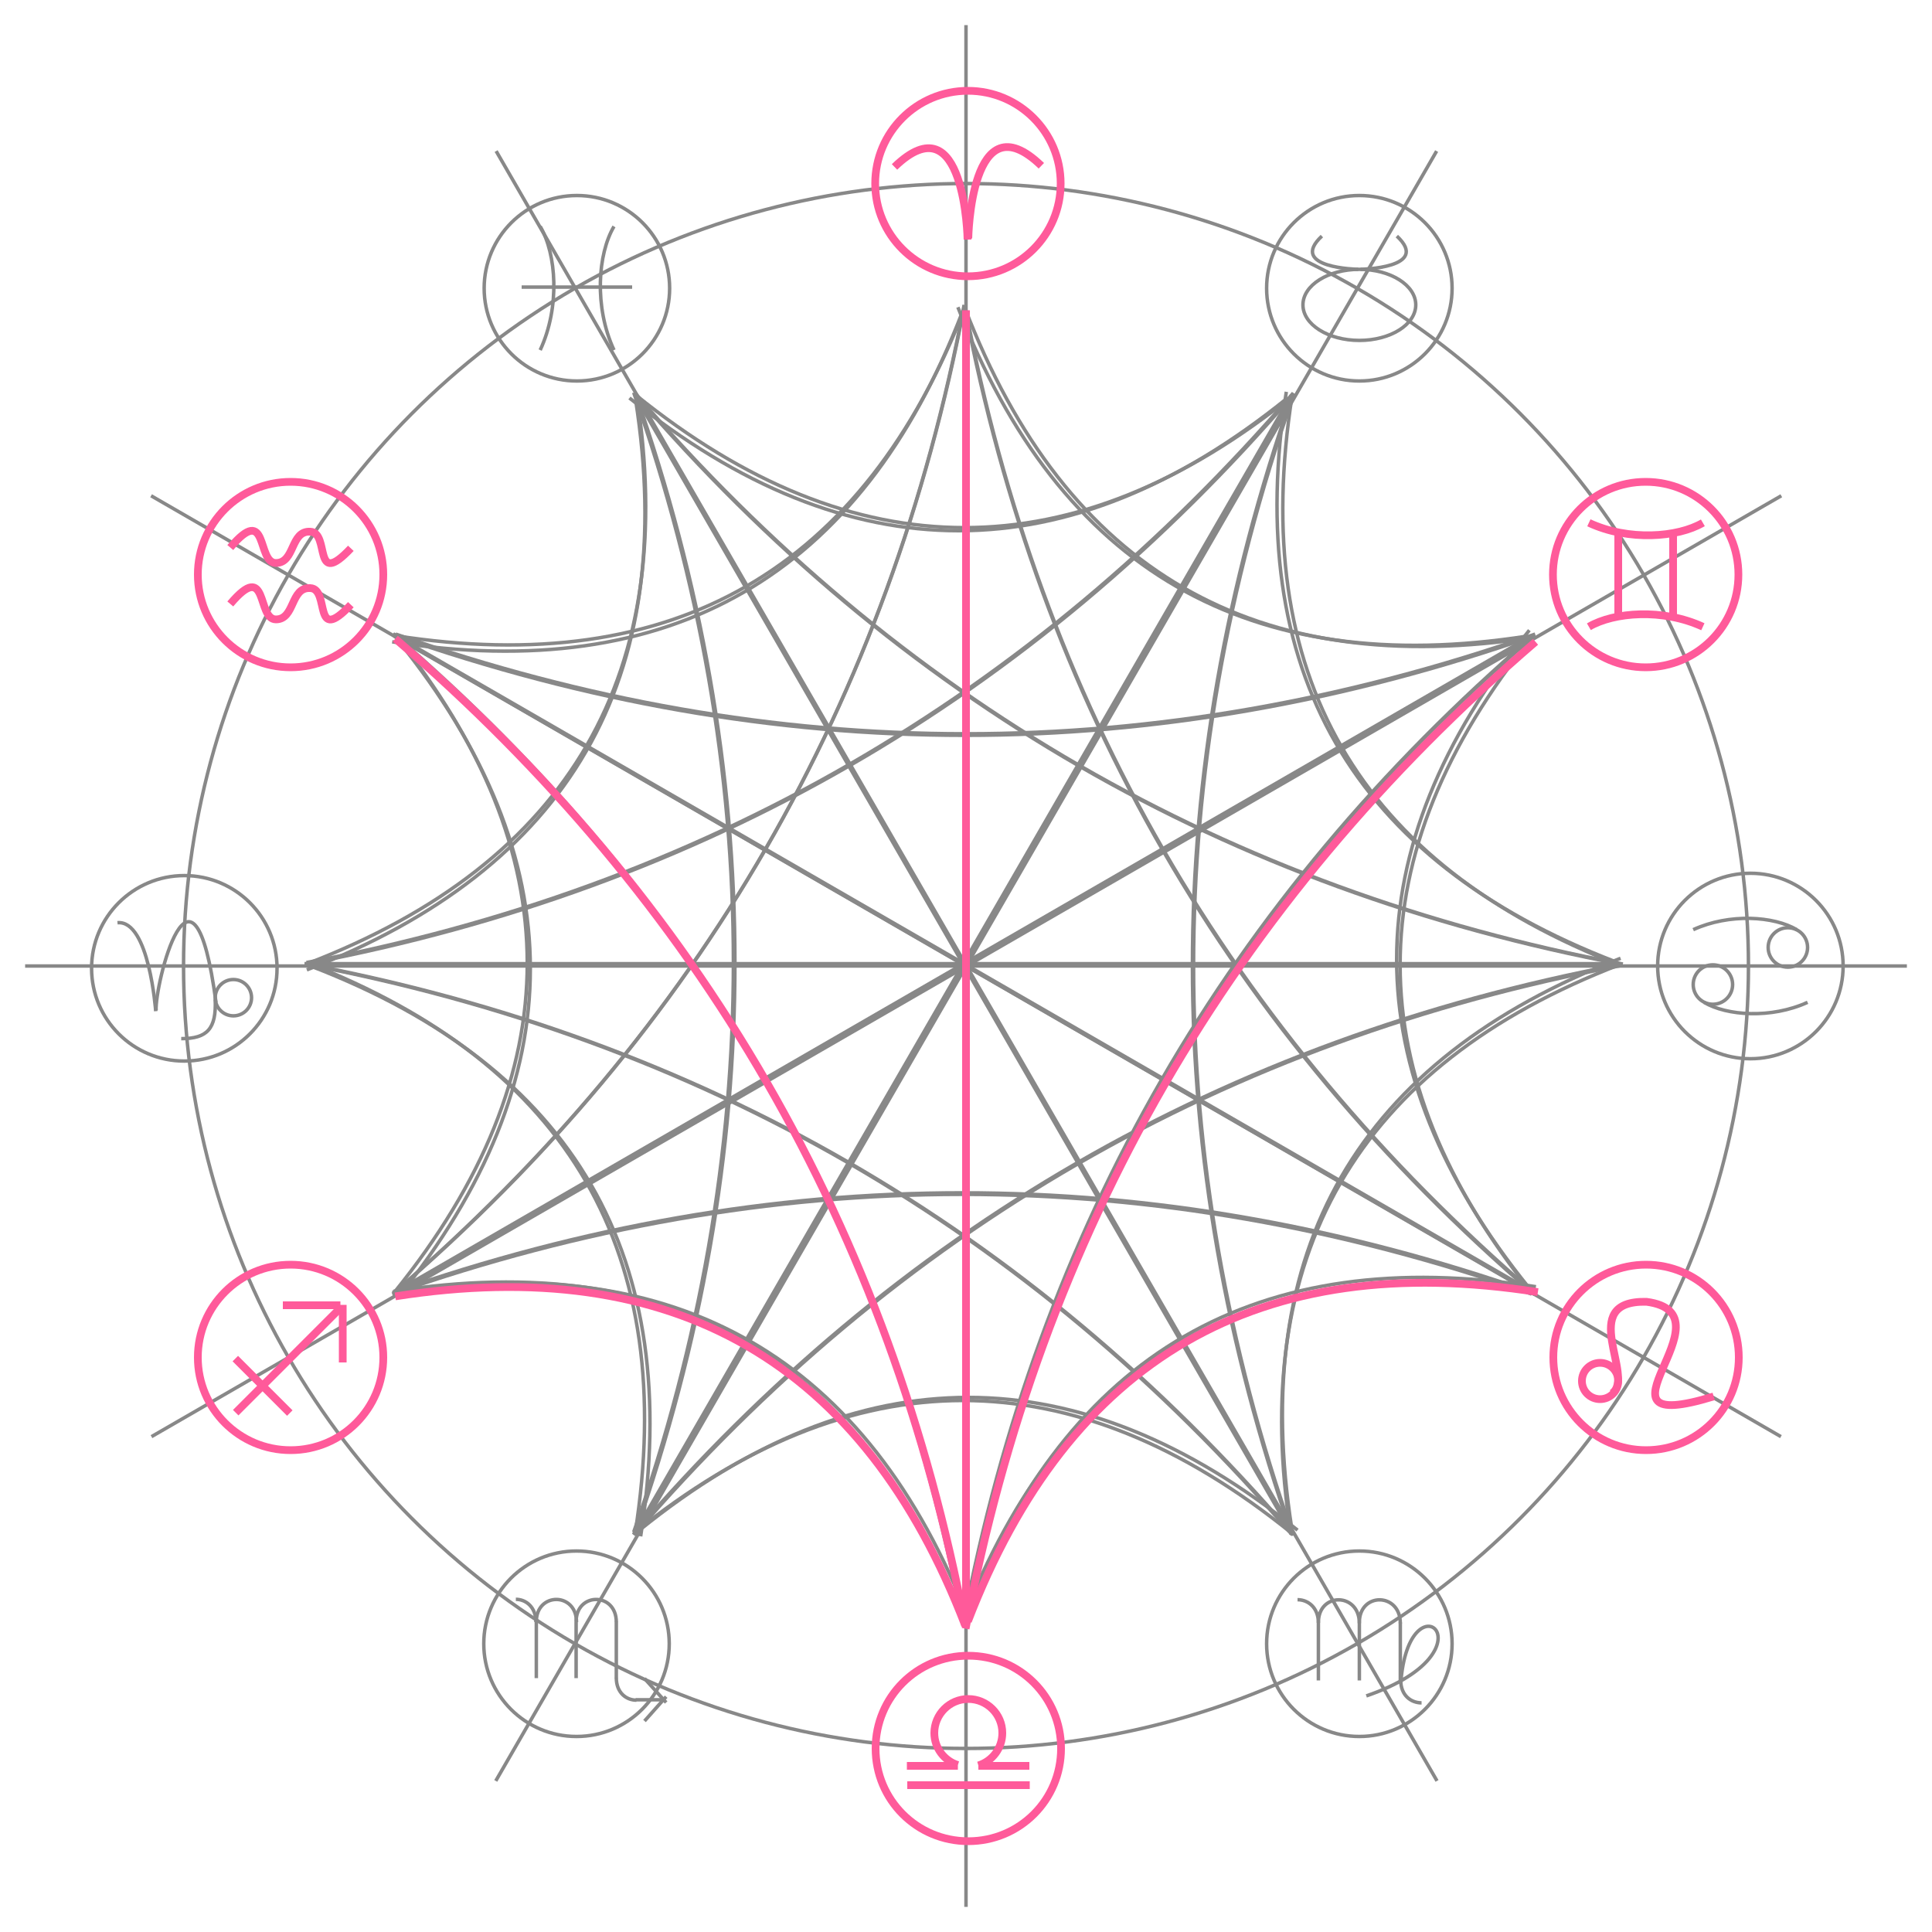<?xml version="1.0" encoding="utf-8"?>
<!-- Generator: Adobe Illustrator 15.0.0, SVG Export Plug-In  -->
<!DOCTYPE svg PUBLIC "-//W3C//DTD SVG 1.1//EN" "http://www.w3.org/Graphics/SVG/1.1/DTD/svg11.dtd">
<svg version="1.1"
	 xmlns="http://www.w3.org/2000/svg" xmlns:xlink="http://www.w3.org/1999/xlink" xmlns:a="http://ns.adobe.com/AdobeSVGViewerExtensions/3.0/"
	 x="0px" y="0px" width="500px" height="500px" viewBox="-6.5 -6.5 500 500" enable-background="new -6.5 -6.5 500 500"
	 xml:space="preserve">
<defs>
</defs>
<circle id="_7576728_1_" fill="none" stroke="#888888" stroke-width="0.9" cx="243.5" cy="243.5" r="202.5"/>
<line id="_238518904_1_" fill="none" stroke="#888888" stroke-width="0.9" x1="0" y1="243.5" x2="487" y2="243.5"/>
<line id="_239080608_1_" fill="none" stroke="#888888" stroke-width="0.9" x1="243.5" y1="487" x2="243.5" y2="0"/>
<line id="_236163080_1_" fill="none" stroke="#888888" stroke-width="0.9" x1="32.7" y1="365.3" x2="454.5" y2="121.8"/>
<line id="_7576752_1_" fill="none" stroke="#888888" stroke-width="0.9" x1="365.4" y1="454.4" x2="121.9" y2="32.6"/>
<line id="_239050464_1_" fill="none" stroke="#888888" stroke-width="0.9" x1="121.8" y1="454.4" x2="365.3" y2="32.6"/>
<line id="_239049848_1_" fill="none" stroke="#888888" stroke-width="0.9" x1="454.4" y1="365.3" x2="32.6" y2="121.8"/>
<circle id="_7573776_1_" fill="none" stroke="#FF5A9A" stroke-width="2" cx="419.4" cy="142.2" r="24"/>
<path id="_272317888_1_" fill="none" stroke="#FF5A9A" stroke-width="2" d="M404.7,128.8c10.3,4.8,23,3.8,29.5,0"/>
<path id="_274063248_1_" fill="none" stroke="#FF5A9A" stroke-width="2" d="M434.2,155.7c-10.4-4.8-23-3.8-29.5,0"/>
<line id="_275021608_1_" fill="none" stroke="#FF5A9A" stroke-width="2" x1="412.3" y1="153.8" x2="412.3" y2="131.5"/>
<line id="_273792080_1_" fill="none" stroke="#FF5A9A" stroke-width="2" x1="426.5" y1="153.6" x2="426.5" y2="131.4"/>
<circle id="_7573104_1_" fill="none" stroke="#888888" stroke-width="0.9" cx="345.3" cy="418.9" r="24"/>
<line id="_275022304_1_" fill="none" stroke="#888888" stroke-width="0.9" x1="334.7" y1="413.4" x2="334.7" y2="428.4"/>
<path id="_275022376_1_" fill="none" stroke="#888888" stroke-width="0.9" d="M329.3,407.5c2.7,0,5.4,2,5.4,6"/>
<line id="_461934896_1_" fill="none" stroke="#888888" stroke-width="0.9" x1="345.3" y1="413.4" x2="345.3" y2="428.4"/>
<path id="_273792512_1_" fill="none" stroke="#888888" stroke-width="0.9" d="M334.7,413.4c0-7.9,10.6-7.8,10.6,0.2"/>
<line id="_273880672_1_" fill="none" stroke="#888888" stroke-width="0.9" x1="355.9" y1="413.4" x2="355.9" y2="428.4"/>
<path id="_272904616_1_" fill="none" stroke="#888888" stroke-width="0.9" d="M345.3,413.4c0-7.9,10.6-7.8,10.6,0.2"/>
<path id="_461934920_1_" fill="none" stroke="#888888" stroke-width="0.9" d="M356,428.3c0,4,2.7,5.9,5.4,5.9"/>
<path id="_275021416_1_" fill="none" stroke="#888888" stroke-width="0.9" d="M356,429.3c2-29.1,25.5-8.7-8.9,3.1"/>
<path id="_275023360_1_" fill="none" stroke="#888888" stroke-width="0.9" d="M33.8,255.2c0,0-1.7-23.7-9.9-22.9"/>
<path id="_272317312_1_" fill="none" stroke="#888888" stroke-width="0.9" d="M33.9,255c-0.4-6.4,9.5-47,15.5-2.1"/>
<path id="_275023608_1_" fill="none" stroke="#888888" stroke-width="0.9" d="M49.2,252.2c0.3,7.5-2,10.1-8.8,10.1"/>
<ellipse id="_275024448_1_" fill="none" stroke="#888888" stroke-width="0.9" cx="53.9" cy="251.7" rx="4.7" ry="4.7"/>
<circle id="_7571352_1_" fill="none" stroke="#888888" stroke-width="0.9" cx="41.2" cy="244.1" r="24"/>
<circle id="_7571232_1_" fill="none" stroke="#FF5A9A" stroke-width="2" cx="419.5" cy="344.8" r="24"/>
<path id="_273792680_1_" fill="none" stroke="#FF5A9A" stroke-width="2" d="M410.7,354.1c6.2-4.4-9.3-24.1,8.9-23.7
	c23.5,3.1-18.3,35.4,17.4,24.5"/>
<ellipse id="_273880960_1_" fill="none" stroke="#FF5A9A" stroke-width="2" cx="407.6" cy="350.9" rx="4.7" ry="4.7"/>
<circle id="_7570800_1_" fill="none" stroke="#FF5A9A" stroke-width="2" cx="244" cy="41" r="24"/>
<path id="_272317216_1_" fill="none" stroke="#FF5A9A" stroke-width="2" d="M243.9,55.5c0,0-0.6-36.5-18.9-18.8"/>
<path id="_273775824_1_" fill="none" stroke="#FF5A9A" stroke-width="2" d="M244.1,55.2c0,0,0.6-36.5,18.9-18.8"/>
<circle id="_7570368_1_" fill="none" stroke="#888888" stroke-width="0.9" cx="446.5" cy="243.5" r="24"/>
<path id="_274128120_1_" fill="none" stroke="#888888" stroke-width="0.9" d="M431.7,234.1c9.4-4.3,20.9-3.5,26.8,0"/>
<ellipse id="_271953080_1_" fill="none" stroke="#888888" stroke-width="0.9" cx="456.2" cy="238.7" rx="5.1" ry="5.1"/>
<path id="_272317816_1_" fill="none" stroke="#888888" stroke-width="0.9" d="M461.3,252.9c-9.4,4.3-20.9,3.5-26.8,0"/>
<ellipse id="_272317408_1_" fill="none" stroke="#888888" stroke-width="0.9" cx="436.8" cy="248.3" rx="5.1" ry="5.1"/>
<path id="_273801192_1_" fill="none" stroke="#888888" stroke-width="0.9" d="M133.3,84.1c5.2-11.2,4.2-24.9,0-32"/>
<path id="_273792272_1_" fill="none" stroke="#888888" stroke-width="0.9" d="M152.4,84.1c-5.2-11.2-4.2-24.9,0-32"/>
<line id="_273790560_1_" fill="none" stroke="#888888" stroke-width="0.9" x1="128.5" y1="67.8" x2="157.1" y2="67.8"/>
<circle id="_226247624_1_" fill="none" stroke="#888888" stroke-width="0.9" cx="142.8" cy="68.1" r="24"/>
<line id="_274859648_1_" fill="none" stroke="#888888" stroke-width="0.9" x1="132.3" y1="413.2" x2="132.3" y2="427.8"/>
<path id="_274859672_1_" fill="none" stroke="#888888" stroke-width="0.9" d="M127,407.4c2.6,0,5.2,2,5.2,5.9"/>
<line id="_272904496_1_" fill="none" stroke="#888888" stroke-width="0.9" x1="142.6" y1="413.2" x2="142.6" y2="427.8"/>
<path id="_275024688_1_" fill="none" stroke="#888888" stroke-width="0.9" d="M132.3,413.2c0-7.7,10.4-7.7,10.4,0.1"/>
<line id="_275023464_1_" fill="none" stroke="#888888" stroke-width="0.9" x1="153" y1="413.2" x2="153" y2="427.8"/>
<path id="_461934848_1_" fill="none" stroke="#888888" stroke-width="0.9" d="M142.6,413.2c0-7.7,10.4-7.7,10.4,0.1"/>
<path id="_461017960_1_" fill="none" stroke="#888888" stroke-width="0.9" d="M153,427.7c0,3.9,2.6,5.8,5.2,5.8"/>
<line id="_275023560_1_" fill="none" stroke="#888888" stroke-width="0.9" x1="158" y1="433.4" x2="165.3" y2="433.4"/>
<line id="_275024640_1_" fill="none" stroke="#888888" stroke-width="0.9" x1="165.9" y1="432.6" x2="160.3" y2="438.9"/>
<line id="_275024544_1_" fill="none" stroke="#888888" stroke-width="0.9" x1="165.9" y1="434.1" x2="160.3" y2="427.9"/>
<circle id="_272317936_1_" fill="none" stroke="#888888" stroke-width="0.9" cx="142.7" cy="418.9" r="24"/>
<circle id="_235697888_1_" fill="none" stroke="#888888" stroke-width="0.9" cx="345.3" cy="68.1" r="24"/>
<ellipse id="_274128192_1_" fill="none" stroke="#888888" stroke-width="0.9" cx="345.3" cy="72.4" rx="14.6" ry="9.2"/>
<path id="_273791440_1_" fill="none" stroke="#888888" stroke-width="0.9" d="M345,63.2c0,0-18.3-0.3-9.4-8.6"/>
<path id="_275023704_1_" fill="none" stroke="#888888" stroke-width="0.9" d="M345.6,63.2c0,0,18.3-0.3,9.4-8.6"/>
<ellipse id="_235699496_1_" fill="none" stroke="#FF5A9A" stroke-width="2" cx="68.7" cy="142.2" rx="24" ry="24"/>
<path id="_458488104_1_" fill="none" stroke="#FF5A9A" stroke-width="2" d="M53.1,135.2c9.9-11.7,6.8,4,11.8,4
	c5,0,3.7-8.4,8.9-8.1c5.2,0.2,0.5,14.9,10.5,4.3"/>
<path id="_459467632_1_" fill="none" stroke="#FF5A9A" stroke-width="2" d="M53.1,149.8c9.9-11.7,6.8,4,11.8,4
	c5,0,3.7-8.4,8.9-8.1c5.2,0.2,0.5,14.9,10.5,4.3"/>
<circle id="_235700144_1_" fill="none" stroke="#FF5A9A" stroke-width="2" cx="68.7" cy="344.8" r="24"/>
<line id="_459354152_1_" fill="none" stroke="#FF5A9A" stroke-width="2" x1="81.6" y1="332" x2="54.5" y2="359.1"/>
<line id="_274119616_1_" fill="none" stroke="#FF5A9A" stroke-width="2" x1="68.5" y1="359.2" x2="54.4" y2="345.1"/>
<line id="_235700648_1_" fill="none" stroke="#FF5A9A" stroke-width="2" x1="81.6" y1="331.3" x2="66.7" y2="331.3"/>
<line id="_235700936_1_" fill="none" stroke="#FF5A9A" stroke-width="2" x1="82.2" y1="331.2" x2="82.2" y2="346.1"/>
<path id="_235701080_1_" fill="none" stroke="#FF5A9A" stroke-width="2" d="M268.1,446c0-13.3-10.7-24-24-24
	c-13.3,0-24,10.7-24,24c0,13.3,10.7,24,24,24C257.4,470,268.1,459.3,268.1,446z"/>
<line id="_275021776_1_" fill="none" stroke="#FF5A9A" stroke-width="2" x1="228.3" y1="455.5" x2="260" y2="455.5"/>
<path id="_274119568_1_" fill="none" stroke="#FF5A9A" stroke-width="2" d="M228.2,450.5h13.2 M246.7,450.5h13.2 M241.4,450.3
	c-3.5-1.1-6.1-4.4-6.1-8.3c0-4.8,3.9-8.8,8.8-8.8c4.8,0,8.8,3.9,8.8,8.8c0,3.9-2.6,7.3-6.2,8.4"/>
<path id="_238945472_1_" fill="none" stroke="#888888" stroke-width="0.9" d="M243.2,73.2c26.2,68.1,75.4,96.5,147.5,85.2"/>
<path id="_239087032_1_" fill="none" stroke="#888888" stroke-width="0.9" d="M243.2,73.2c19.4,102.4,68.5,187.5,147.5,255.4"/>
<line id="_80356304_1_" fill="none" stroke="#888888" stroke-width="0.9" x1="243" y1="73.2" x2="243" y2="413.7"/>
<path id="_239457000_1_" fill="none" stroke="#888888" stroke-width="0.9" d="M243.1,72.5C223.7,174.9,174.6,260,95.7,327.9"/>
<path id="_239483200_1_" fill="none" stroke="#888888" stroke-width="0.9" d="M242.5,74.4c-26.2,68.1-75.4,96.5-147.5,85.2"/>
<path id="_238556712_1_" fill="none" stroke="#888888" stroke-width="0.9" d="M158,95.7c56.7,45.8,113.5,45.8,170.3,0"/>
<path id="_239397800_1_" fill="none" stroke="#888888" stroke-width="0.9" d="M158,95.7c68,79,153.1,128.1,255.4,147.4"/>
<line id="_239483176_1_" fill="none" stroke="#888888" stroke-width="0.9" x1="157.8" y1="95.8" x2="328" y2="390.7"/>
<path id="_239483296_1_" fill="none" stroke="#888888" stroke-width="0.9" d="M157.5,95.1c34.4,98.3,34.4,196.6,0,294.9"/>
<path id="_239482744_1_" fill="none" stroke="#888888" stroke-width="0.9" d="M158,97c11.3,72.1-17.1,121.2-85.1,147.5"/>
<path id="_239049800_1_" fill="none" stroke="#888888" stroke-width="0.9" d="M95.8,158c72.1,11.3,121.2-17.1,147.5-85.1"/>
<path id="_239484376_1_" fill="none" stroke="#888888" stroke-width="0.9" d="M95.8,158c98.3,34.4,196.6,34.4,294.9,0"/>
<line id="_236163248_1_" fill="none" stroke="#888888" stroke-width="0.9" x1="95.7" y1="158.2" x2="390.6" y2="328.4"/>
<path id="_80356328_1_" fill="none" stroke="#888888" stroke-width="0.9" d="M95.1,157.7c79,68,128.1,153.1,147.4,255.4"/>
<path id="_235659840_1_" fill="none" stroke="#888888" stroke-width="0.9" d="M96.4,159.1c45.8,56.7,45.8,113.5,0,170.3"/>
<path id="_239408040_1_" fill="none" stroke="#888888" stroke-width="0.9" d="M73,242.9c68.1-26.2,96.5-75.4,85.2-147.5"/>
<path id="_239397680_1_" fill="none" stroke="#888888" stroke-width="0.9" d="M73,242.9c102.4-19.4,187.5-68.5,255.4-147.5"/>
<line id="_237951168_1_" fill="none" stroke="#888888" stroke-width="0.9" x1="73" y1="243.1" x2="413.5" y2="243.1"/>
<path id="_7575192_1_" fill="none" stroke="#888888" stroke-width="0.9" d="M72.3,243c102.4,19.4,187.5,68.5,255.4,147.5"/>
<path id="_238519912_1_" fill="none" stroke="#888888" stroke-width="0.9" d="M74.1,243.6c68.1,26.2,96.5,75.4,85.2,147.5"/>
<path id="_80241360_1_" fill="none" stroke="#888888" stroke-width="0.9" d="M95.6,327.9c45.8-56.7,45.8-113.5,0-170.3"/>
<path id="_239382168_1_" fill="none" stroke="#888888" stroke-width="0.9" d="M95.6,327.9c79-68,128.1-153.1,147.4-255.4"/>
<line id="_238869504_1_" fill="none" stroke="#888888" stroke-width="0.9" x1="95.7" y1="328.1" x2="390.6" y2="157.8"/>
<path id="_239408704_1_" fill="none" stroke="#888888" stroke-width="0.9" d="M95,328.4c98.3-34.4,196.6-34.4,294.9,0"/>
<path id="_239409160_1_" fill="none" stroke="#888888" stroke-width="0.9" d="M96.9,327.9c72.1-11.3,121.2,17.1,147.5,85.1"/>
<path id="_239392608_1_" fill="none" stroke="#888888" stroke-width="0.9" d="M157.9,390.1c11.3-72.1-17.1-121.2-85.1-147.5"/>
<path id="_238556640_1_" fill="none" stroke="#888888" stroke-width="0.9" d="M157.9,390.1c34.4-98.3,34.4-196.6,0-294.9"/>
<line id="_239048472_1_" fill="none" stroke="#888888" stroke-width="0.9" x1="158.1" y1="390.2" x2="328.3" y2="95.3"/>
<path id="_239408352_1_" fill="none" stroke="#888888" stroke-width="0.9" d="M157.6,390.8c68-79,153.1-128.1,255.4-147.4"/>
<path id="_238905136_1_" fill="none" stroke="#888888" stroke-width="0.9" d="M159,389.5c56.7-45.8,113.5-45.8,170.3,0"/>
<path id="_239483864_1_" fill="none" stroke="#888888" stroke-width="0.9" d="M242.8,412.9c-26.2-68.1-75.4-96.5-147.5-85.2"/>
<path id="_239483768_1_" fill="none" stroke="#888888" stroke-width="0.9" d="M242.8,412.9c-19.4-102.4-68.5-187.5-147.5-255.4"/>
<line id="_239483672_1_" fill="none" stroke="#888888" stroke-width="0.9" x1="243" y1="412.9" x2="243" y2="72.4"/>
<path id="_239392896_1_" fill="none" stroke="#888888" stroke-width="0.9" d="M242.9,413.6c19.4-102.4,68.5-187.5,147.5-255.4"/>
<path id="_239409184_1_" fill="none" stroke="#888888" stroke-width="0.9" d="M243.5,411.7c26.2-68.1,75.4-96.5,147.5-85.2"/>
<path id="_238846952_1_" fill="none" stroke="#888888" stroke-width="0.9" d="M327.8,390.3c-56.7-45.8-113.5-45.8-170.3,0"/>
<path id="_238846856_1_" fill="none" stroke="#888888" stroke-width="0.9" d="M327.8,390.3c-68-79-153.1-128.1-255.4-147.4"/>
<line id="_238846760_1_" fill="none" stroke="#888888" stroke-width="0.9" x1="328" y1="390.2" x2="157.7" y2="95.3"/>
<path id="_238846640_1_" fill="none" stroke="#888888" stroke-width="0.9" d="M328.2,390.9c-34.4-98.3-34.4-196.6,0-294.9"/>
<path id="_238846544_1_" fill="none" stroke="#888888" stroke-width="0.9" d="M327.8,389c-11.3-72.1,17.1-121.2,85.1-147.5"/>
<path id="_239483008_1_" fill="none" stroke="#888888" stroke-width="0.9" d="M390,328c-72.1-11.3-121.2,17.1-147.5,85.1"/>
<path id="_239483440_1_" fill="none" stroke="#888888" stroke-width="0.9" d="M390,328c-98.3-34.4-196.6-34.4-294.9,0"/>
<line id="_239453584_1_" fill="none" stroke="#888888" stroke-width="0.9" x1="390.1" y1="327.8" x2="95.2" y2="157.6"/>
<path id="_238519024_1_" fill="none" stroke="#888888" stroke-width="0.9" d="M390.7,328.3c-79-68-128.1-153.1-147.4-255.4"/>
<path id="_7574448_1_" fill="none" stroke="#888888" stroke-width="0.9" d="M389.3,326.9c-45.8-56.7-45.8-113.5,0-170.3"/>
<path id="_7574256_1_" fill="none" stroke="#888888" stroke-width="0.9" d="M412.8,243.1c-68.1,26.2-96.5,75.4-85.2,147.5"/>
<path id="_239381448_1_" fill="none" stroke="#888888" stroke-width="0.9" d="M412.8,243.1c-102.4,19.4-187.5,68.5-255.4,147.5"/>
<line id="_239485024_1_" fill="none" stroke="#888888" stroke-width="0.9" x1="412.8" y1="242.9" x2="72.3" y2="242.9"/>
<path id="_239484952_1_" fill="none" stroke="#888888" stroke-width="0.9" d="M413.5,243C311.1,223.6,226,174.5,158.1,95.5"/>
<path id="_239484856_1_" fill="none" stroke="#888888" stroke-width="0.9" d="M411.6,242.4c-68.1-26.2-96.5-75.4-85.2-147.5"/>
<path id="_239484208_1_" fill="none" stroke="#888888" stroke-width="0.9" d="M390.2,158.1c-45.8,56.7-45.8,113.5,0,170.3"/>
<path id="_239484112_1_" fill="none" stroke="#888888" stroke-width="0.9" d="M390.2,158.1c-79,68-128.1,153.1-147.4,255.4"/>
<line id="_80356256_1_" fill="none" stroke="#888888" stroke-width="0.9" x1="390.1" y1="157.9" x2="95.2" y2="328.2"/>
<path id="_239050560_1_" fill="none" stroke="#888888" stroke-width="0.9" d="M390.8,157.6c-98.3,34.4-196.6,34.4-294.9,0"/>
<path id="_239381832_1_" fill="none" stroke="#888888" stroke-width="0.9" d="M388.9,158.1c-72.1,11.3-121.2-17.1-147.5-85.1"/>
<path id="_239080704_1_" fill="none" stroke="#888888" stroke-width="0.9" d="M327.9,95.9C316.6,168,345,217.1,413,243.4"/>
<path id="_238905352_1_" fill="none" stroke="#888888" stroke-width="0.9" d="M327.9,95.9c-34.4,98.3-34.4,196.6,0,294.9"/>
<line id="_239453440_1_" fill="none" stroke="#888888" stroke-width="0.9" x1="327.7" y1="95.8" x2="157.5" y2="390.7"/>
<path id="_239457048_1_" fill="none" stroke="#888888" stroke-width="0.9" d="M328.2,95.2c-68,79-153.1,128.1-255.4,147.4"/>
<path id="_239453512_1_" fill="none" stroke="#888888" stroke-width="0.9" d="M326.7,96.5c-56.7,45.8-113.5,45.8-170.3,0"/>
<path id="_239482912_1_" fill="none" stroke="#FF5A9A" stroke-width="2" d="M243.3,414.2c-26.2-68.1-75.4-96.5-147.5-85.2"/>
<path id="_239408112_1_" fill="none" stroke="#FF5A9A" stroke-width="2" d="M243.3,414.2c-19.4-102.4-68.5-187.5-147.5-255.4"
	/>
<line id="_239482984_1_" fill="none" stroke="#FF5A9A" stroke-width="2" x1="243.5" y1="414.2" x2="243.5" y2="73.8"/>
<path id="_235701416_1_" fill="none" stroke="#FF5A9A" stroke-width="2" d="M243.4,415c19.4-102.4,68.5-187.5,147.5-255.4"/>
<path id="_7576992_1_" fill="none" stroke="#FF5A9A" stroke-width="2" d="M244,413.1c26.2-68.1,75.4-96.5,147.5-85.2"/>
</svg>
